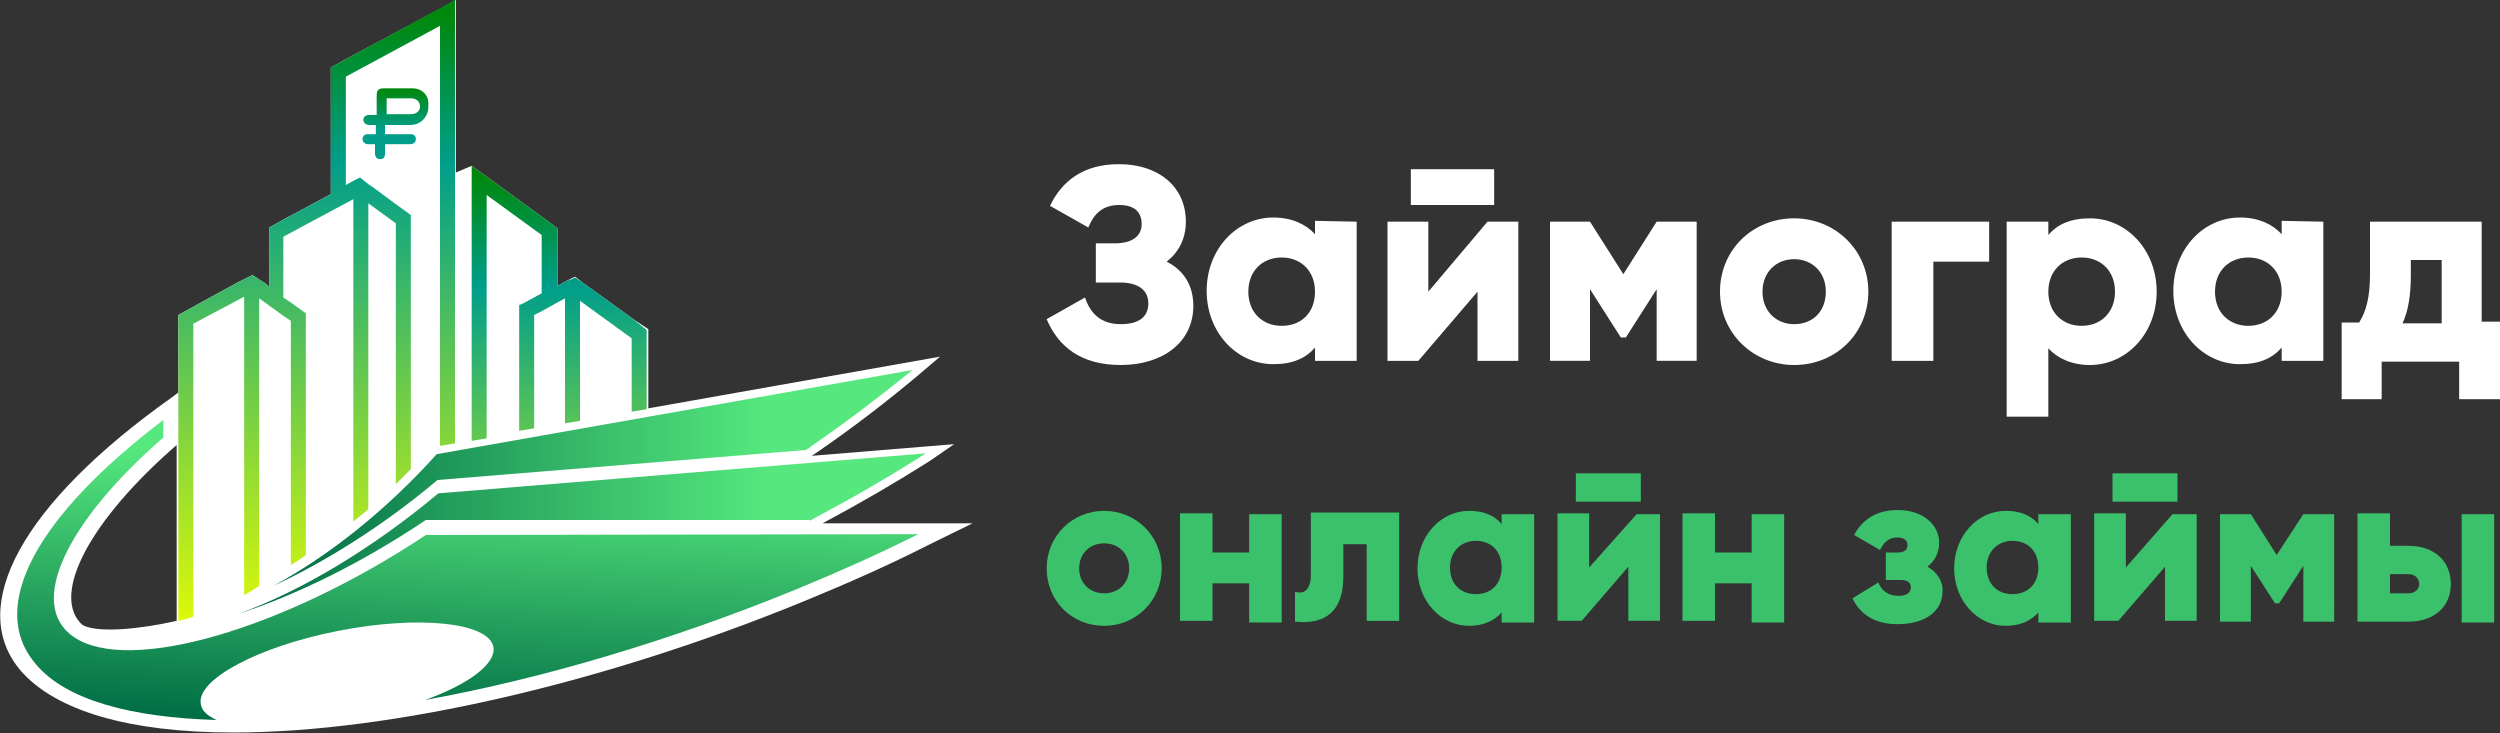 <?xml version="1.0" encoding="utf-8"?>
<!-- Generator: Adobe Illustrator 23.0.1, SVG Export Plug-In . SVG Version: 6.00 Build 0)  -->
<svg version="1.1" id="Слой_1" xmlns="http://www.w3.org/2000/svg" xmlns:xlink="http://www.w3.org/1999/xlink" x="0px" y="0px"
	 viewBox="0 0 300 88" style="enable-background:new 0 0 300 88;" xml:space="preserve" width="300">
<rect x="0" y="0" width="300" height="88" fill="#333333" stroke="none"/>
<style type="text/css">
	.st0{fill:#FFFFFF;}
	.st1{fill:url(#SVGID_1_);}
	.st2{fill:url(#SVGID_2_);}
	.st3{fill:url(#SVGID_3_);}
	.st4{fill:url(#SVGID_4_);}
	.st5{fill:url(#SVGID_5_);}
	.st6{fill:url(#SVGID_6_);}
	.st7{fill:#3BC16C;}
</style>
<path class="st0" d="M98.7,62.8c4.5-2.4,8.8-4.9,12.9-7.5l2.9-2l-17.1,1.4l0.9-0.6c4.2-2.9,8.1-5.9,11.8-9l2.7-2.3l-35,6.2l-1.2,0.2
	l1.2-0.2v-7.2v-2.3L76,38.3l-5.4-3.9l-0.7-0.5l-0.9-0.7l-0.4,0.2L68,33.7l-1.1,0.6V29v-1.6L65,26l-6.6-4.8l-1.8-1.3l-1.9,0.8V2.1V0
	l-1.8,1L41.5,7.1l-1.8,1v2.1v13.1l-5.6,3l-1.8,1v2.1v5l-0.6-0.5l-0.5-0.3l-0.9-0.6l-1,0.5l-0.8,0.4l-5.3,2.9l-1.8,1v2.1v7.2
	l-0.8,0.6c0,0,0,0,0,0l0,0C2.7,60.4-4.1,72.8,2.5,80.5c4.2,4.8,13,7.4,25.5,7.4c18.9,0,44.5-5.9,68.6-15.8
	c5.1-2.1,10.1-4.3,14.8-6.7l5.3-2.6L98.7,62.8L98.7,62.8z M9.9,75c-3.6-3.2,0-11.5,10.5-20.9v0l0.8-0.7v21.1
	C16.8,75.5,11.7,76,9.9,75z"/>
<linearGradient id="SVGID_1_" gradientUnits="userSpaceOnUse" x1="47.583" y1="70.98" x2="47.583" y2="79.455" gradientTransform="matrix(1 0 0 -1 0 90)">
	<stop  offset="0.406" style="stop-color:#009E8B"/>
	<stop  offset="0.975" style="stop-color:#00880E"/>
</linearGradient>
<path class="st1" d="M49.5,10.6c-1.1,0-2.3,0-3.4,0c-0.7,0-0.9,0.2-0.9,0.9c0,0.7,0,1.5,0,2.3c-0.3,0-0.6,0-0.9,0
	c-0.4,0-0.7,0.2-0.7,0.6c0,0.3,0.3,0.6,0.7,0.6c0.3,0,0.6,0,0.8,0c0,0.4,0,0.8,0,1.1c-0.2,0-0.3,0-0.5,0c-0.2,0-0.3,0-0.5,0
	c-0.4,0-0.6,0.3-0.6,0.6c0,0.3,0.3,0.6,0.6,0.6c0.3,0,0.6,0,0.9,0c0,0.4,0,0.8,0,1.1c0,0.4,0.2,0.7,0.6,0.7c0.4,0,0.6-0.2,0.6-0.7
	c0-0.4,0-0.7,0-1.1c0.2,0,0.3,0,0.5,0c0.8,0,1.7,0,2.5,0c0.4,0,0.7-0.2,0.7-0.6c0-0.4-0.2-0.6-0.7-0.6c-0.6,0-1.2,0-1.8,0
	c-0.4,0-0.8,0-1.2,0c0-0.4,0-0.8,0-1.1c1,0,1.9,0,2.8,0c0.3,0,0.6,0,0.9-0.1c1-0.3,1.6-1.3,1.5-2.3C51.5,11.4,50.6,10.6,49.5,10.6z
	 M49.3,13.7c-1,0-1.9,0-2.9,0c0-0.7,0-1.3,0-1.9c0.1,0,0.2,0,0.3,0c0.9,0,1.7,0,2.6,0c0.7,0,1.1,0.4,1.1,1
	C50.4,13.3,50,13.7,49.3,13.7z"/>
<linearGradient id="SVGID_2_" gradientUnits="userSpaceOnUse" x1="37.951" y1="11.927" x2="37.951" y2="90.004" gradientTransform="matrix(1 0 0 -1 0 90)">
	<stop  offset="0" style="stop-color:#EAFF00"/>
	<stop  offset="0.749" style="stop-color:#009E8B"/>
	<stop  offset="0.975" style="stop-color:#00880E"/>
</linearGradient>
<path class="st2" d="M23.1,38.9l6.2-3.3v35.8c0.6-0.3,1.2-0.7,1.8-1.1V35.8l1.1,0.8l1.8,1.3l0.9,0.6v29.3c0.7-0.4,1.3-0.8,1.8-1.2
	V39.9v-2.3l-1.8-1.3l-0.9-0.6v-7.3l8.4-4.5v38.7c0.6-0.5,1.2-1,1.8-1.5V24.4l3.3,2.4v31.3c0.6-0.6,1.2-1.2,1.8-1.8V28.1v-2.3
	l-1.8-1.3l-2.7-2l-0.6-0.4l-1-0.8l-0.8,0.4l-0.9,0.5v-1v-0.2V9.2l11.3-6.1v50.4l1.8-0.3V2.1V0l-1.8,1L41.5,7.1l-1.8,1v2.1v13.1
	l-5.6,3l-1.8,1v2.1v5l-0.6-0.5l-0.5-0.3l-0.9-0.6l-1,0.5l-0.8,0.4l-5.3,2.9l-1.8,1v2.1v34.6c0.6-0.1,1.3-0.3,1.8-0.5V38.9z"/>
<linearGradient id="SVGID_3_" gradientUnits="userSpaceOnUse" x1="67.173" y1="11.928" x2="67.173" y2="70.164" gradientTransform="matrix(1 0 0 -1 0 90)">
	<stop  offset="0" style="stop-color:#EAFF00"/>
	<stop  offset="0.749" style="stop-color:#009E8B"/>
	<stop  offset="0.975" style="stop-color:#00880E"/>
</linearGradient>
<path class="st3" d="M58.4,23.4l6.6,4.8v7l-2.4,1.3l-0.3,0.1v2.1v13l1.8-0.3V37.8l0.8-0.4l1.8-1l1.1-0.6v15l1.8-0.3V36.1l6.2,4.5
	v8.8l1.8-0.3v-7.2v-2.3L76,38.3l-5.4-3.9l-0.7-0.5l-0.9-0.6l-0.4,0.2L68,33.7l-1.1,0.6V29v-1.6L65,26l-6.6-4.8l-1.8-1.3v2.3v30.7
	l1.8-0.3V23.4z"/>
<linearGradient id="SVGID_4_" gradientUnits="userSpaceOnUse" x1="28.412" y1="25.881" x2="111.099" y2="25.881" gradientTransform="matrix(1 0 0 -1 0 90)">
	<stop  offset="0" style="stop-color:#006C45"/>
	<stop  offset="0.776" style="stop-color:#56E87E"/>
</linearGradient>
<path class="st4" d="M97.2,62.5c0.2-0.1,0.3-0.2,0.5-0.3c4.7-2.5,9.2-5.1,13.4-7.8l-58.5,4.8c-8,6.7-16.6,11.8-24.1,14.5
	c7.1-2.3,15-6.2,22.6-11.3H97.2z"/>
<linearGradient id="SVGID_5_" gradientUnits="userSpaceOnUse" x1="32.733" y1="32.658" x2="109.486" y2="32.658" gradientTransform="matrix(1 0 0 -1 0 90)">
	<stop  offset="0" style="stop-color:#006C45"/>
	<stop  offset="0.776" style="stop-color:#56E87E"/>
</linearGradient>
<path class="st5" d="M52.5,57.6L96.7,54c0.3-0.2,0.6-0.4,1-0.7c4.2-2.9,8.1-5.9,11.8-8.9L52.4,54.5c-6.1,6.8-13.1,12.3-19.6,15.8
	C39.1,67.4,46.1,63,52.5,57.6z"/>
<linearGradient id="SVGID_6_" gradientUnits="userSpaceOnUse" x1="55.075" y1="2.061" x2="57.236" y2="43.286" gradientTransform="matrix(1 0 0 -1 0 90)">
	<stop  offset="0" style="stop-color:#006C45"/>
	<stop  offset="0.776" style="stop-color:#56E87E"/>
</linearGradient>
<path class="st6" d="M51.1,64.2C34.1,75.5,15.4,81,8.8,76.4C3.2,72.5,8,62.6,19.6,52.5v-2.1C4.7,61.7-1.7,72.7,4.3,79.7
	C7.9,84,15.7,86.1,26,86.4c-1.1-0.5-1.8-1.1-1.9-1.9c-0.6-2.9,6.8-6.9,16.5-8.8c9.7-1.9,18-1,18.6,1.9c0.4,2-2.9,4.5-8.2,6.4
	c13.8-2.5,29.2-7,44.6-13.3c5.1-2.1,10-4.3,14.6-6.6L51.1,64.2L51.1,64.2z"/>
<path class="st7" d="M132.5,61.3c-3.8,0-6.9,3-6.9,6.9c0,3.9,3,6.9,6.9,6.9c3.8,0,6.9-3,6.9-6.9C139.4,64.3,136.3,61.3,132.5,61.3z
	 M132.5,71.2c-1.7,0-3-1.2-3-3c0-1.8,1.3-3,3-3c1.7,0,3,1.2,3,3C135.5,70,134.2,71.2,132.5,71.2z"/>
<path class="st7" d="M149.9,66.3h-4.4v-4.7h-3.9v12.9h3.9V70h4.4v4.7h3.9V61.7h-3.9V66.3z"/>
<path class="st7" d="M157.3,69c0,1.6-0.7,2.4-1.9,2v3.6c3.8,0.4,5.8-1.4,5.8-5.4v-3.9h2.8v9.2h3.9v-13h-10.6V69z"/>
<path class="st7" d="M180.2,62.9c-0.8-1-2.1-1.6-3.9-1.6c-3.4,0-6.2,3-6.2,6.9c0,3.9,2.8,6.9,6.2,6.9c1.7,0,3-0.6,3.9-1.6v1.2h3.9
	v-13h-3.9V62.9z M177.1,71.3c-1.8,0-3.1-1.2-3.1-3.2c0-1.9,1.3-3.2,3.1-3.2c1.8,0,3.1,1.2,3.1,3.2C180.2,70.1,178.9,71.3,177.1,71.3
	z"/>
<path class="st7" d="M196.9,56.8h-7.8v3.4h7.8V56.8z"/>
<path class="st7" d="M190.7,68.1v-6.5h-3.8v12.9h2.9l5.6-6.5v6.5h3.8V61.7h-2.8L190.7,68.1z"/>
<path class="st7" d="M210.2,66.3h-4.4v-4.7h-3.9v12.9h3.9V70h4.4v4.7h3.9V61.7h-3.9V66.3z"/>
<path class="st7" d="M231.3,68c0.9-0.7,1.4-1.7,1.4-2.9c0-2-1.8-3.9-5-3.9c-2.2,0-4.1,0.9-5.2,3l3.1,1.8c0.5-1,1.1-1.5,2.1-1.5
	c0.7,0,1.2,0.3,1.2,0.9c0,0.6-0.4,0.9-1.2,0.9h-1.4v3.3h1.8c0.8,0,1.2,0.3,1.2,0.9c0,0.7-0.6,1-1.5,1c-1.2,0-2-0.6-2.4-1.6l-3.1,1.9
	c1,2.1,2.9,3.1,5.4,3.1c3.5,0,5.4-1.7,5.4-3.9C233.2,69.8,232.5,68.7,231.3,68z"/>
<path class="st7" d="M244.6,62.9c-0.8-1-2.1-1.6-3.9-1.6c-3.4,0-6.2,3-6.2,6.9c0,3.9,2.8,6.9,6.2,6.9c1.7,0,3-0.6,3.9-1.6v1.2h3.9
	v-13h-3.9V62.9z M241.5,71.3c-1.8,0-3.1-1.2-3.1-3.2c0-1.9,1.3-3.2,3.1-3.2c1.8,0,3.1,1.2,3.1,3.2C244.6,70.1,243.3,71.3,241.5,71.3
	z"/>
<path class="st7" d="M261.3,56.8h-7.8v3.4h7.8V56.8z"/>
<path class="st7" d="M255.1,68.1v-6.5h-3.8v12.9h2.9l5.6-6.5v6.5h3.8V61.7h-2.9L255.1,68.1z"/>
<path class="st7" d="M273.2,66.6l-3.1-4.9h-3.7v12.9h3.7v-6.7l2.9,4.5h0.5l2.9-4.5v6.7h3.7V61.7h-3.7L273.2,66.6z"/>
<path class="st7" d="M289,65.5h-2.2v-3.9h-3.9v13h6.1c3.1,0,5.1-1.8,5.1-4.5C294.1,67.3,292.1,65.5,289,65.5z M289,71.2h-2.2v-2.3
	h2.2c0.8,0,1.3,0.5,1.3,1.2C290.3,70.7,289.8,71.2,289,71.2z"/>
<path class="st7" d="M299.3,61.7h-3.9v13h3.9V61.7z"/>
<path class="st0" d="M143.2,36.7c0,4.4-3.7,7.1-8.7,7.1c-4.8,0-7.5-2.2-8.9-5.5l4.6-2.6c0.6,1.8,1.8,3.2,4.3,3.2
	c2.2,0,3.3-0.9,3.3-2.5c0-1.5-1.1-2.5-3.4-2.5h-2.9v-4.7h2.3c2.1,0,3.2-0.9,3.2-2.3c0-1.4-0.8-2.3-2.7-2.3c-2.1,0-3.1,1.2-3.7,2.7
	l-4.6-2.6c1.4-2.9,3.9-5,8.3-5c4.6,0,8,2.6,8,6.9c0,2.1-0.9,3.7-2.3,4.8C142,32.4,143.2,34.2,143.2,36.7z"/>
<path class="st0" d="M162.8,26.6v16.7h-5v-1.6c-1.1,1.3-2.7,2-5,2c-4.4,0-8-3.8-8-8.8c0-5,3.6-8.8,8-8.8c2.2,0,3.9,0.8,5,2v-1.6
	L162.8,26.6L162.8,26.6z M157.8,35c0-2.5-1.7-4.1-4-4.1c-2.3,0-4,1.6-4,4.1c0,2.5,1.7,4.1,4,4.1C156.2,39.1,157.8,37.5,157.8,35z"/>
<path class="st0" d="M182.2,26.6v16.7h-4.9V35l-7.1,8.3h-3.7V26.6h4.9V35l7.1-8.4H182.2z M169.3,20.3h10v4.3h-10V20.3z"/>
<path class="st0" d="M203.6,43.3h-4.8v-8.6l-3.7,5.8h-0.6l-3.7-5.8v8.6h-4.8V26.6h4.8l4,6.3l4-6.3h4.8L203.6,43.3L203.6,43.3z"/>
<path class="st0" d="M206.4,35c0-5,3.9-8.8,8.9-8.8c4.9,0,8.9,3.8,8.9,8.8c0,5-3.9,8.8-8.9,8.8C210.4,43.8,206.4,40,206.4,35z
	 M219.1,35c0-2.4-1.7-3.9-3.8-3.9c-2.2,0-3.8,1.6-3.8,3.9c0,2.4,1.7,3.9,3.8,3.9C217.5,38.9,219.1,37.4,219.1,35z"/>
<path class="st0" d="M238.7,31.4H232v11.9h-5V26.6h11.7V31.4z"/>
<path class="st0" d="M258.8,35c0,5-3.6,8.8-8,8.8c-2.2,0-3.9-0.8-5-2V50h-5V26.6h5v1.6c1.1-1.3,2.7-2,5-2
	C255.2,26.2,258.8,30,258.8,35z M253.8,35c0-2.5-1.7-4.1-4-4.1c-2.3,0-4,1.6-4,4.1c0,2.5,1.7,4.1,4,4.1
	C252.1,39.1,253.8,37.5,253.8,35z"/>
<path class="st0" d="M278.8,26.6v16.7h-5v-1.6c-1.1,1.3-2.7,2-5,2c-4.4,0-8-3.8-8-8.8c0-5,3.6-8.8,8-8.8c2.2,0,3.9,0.8,5,2v-1.6
	L278.8,26.6L278.8,26.6z M273.8,35c0-2.5-1.7-4.1-4-4.1c-2.3,0-4,1.6-4,4.1c0,2.5,1.7,4.1,4,4.1C272.1,39.1,273.8,37.5,273.8,35z"/>
<path class="st0" d="M300,38.7v9.2h-4.9v-4.5h-9.3v4.5H281v-9.2h2.1c0.8-1.3,1.3-2.9,1.3-5.8v-6.3h13.4v12H300z M293,38.7v-7.5h-3.7
	v1.8c0,2.4-0.3,4.3-1,5.8H293z"/>
</svg>
